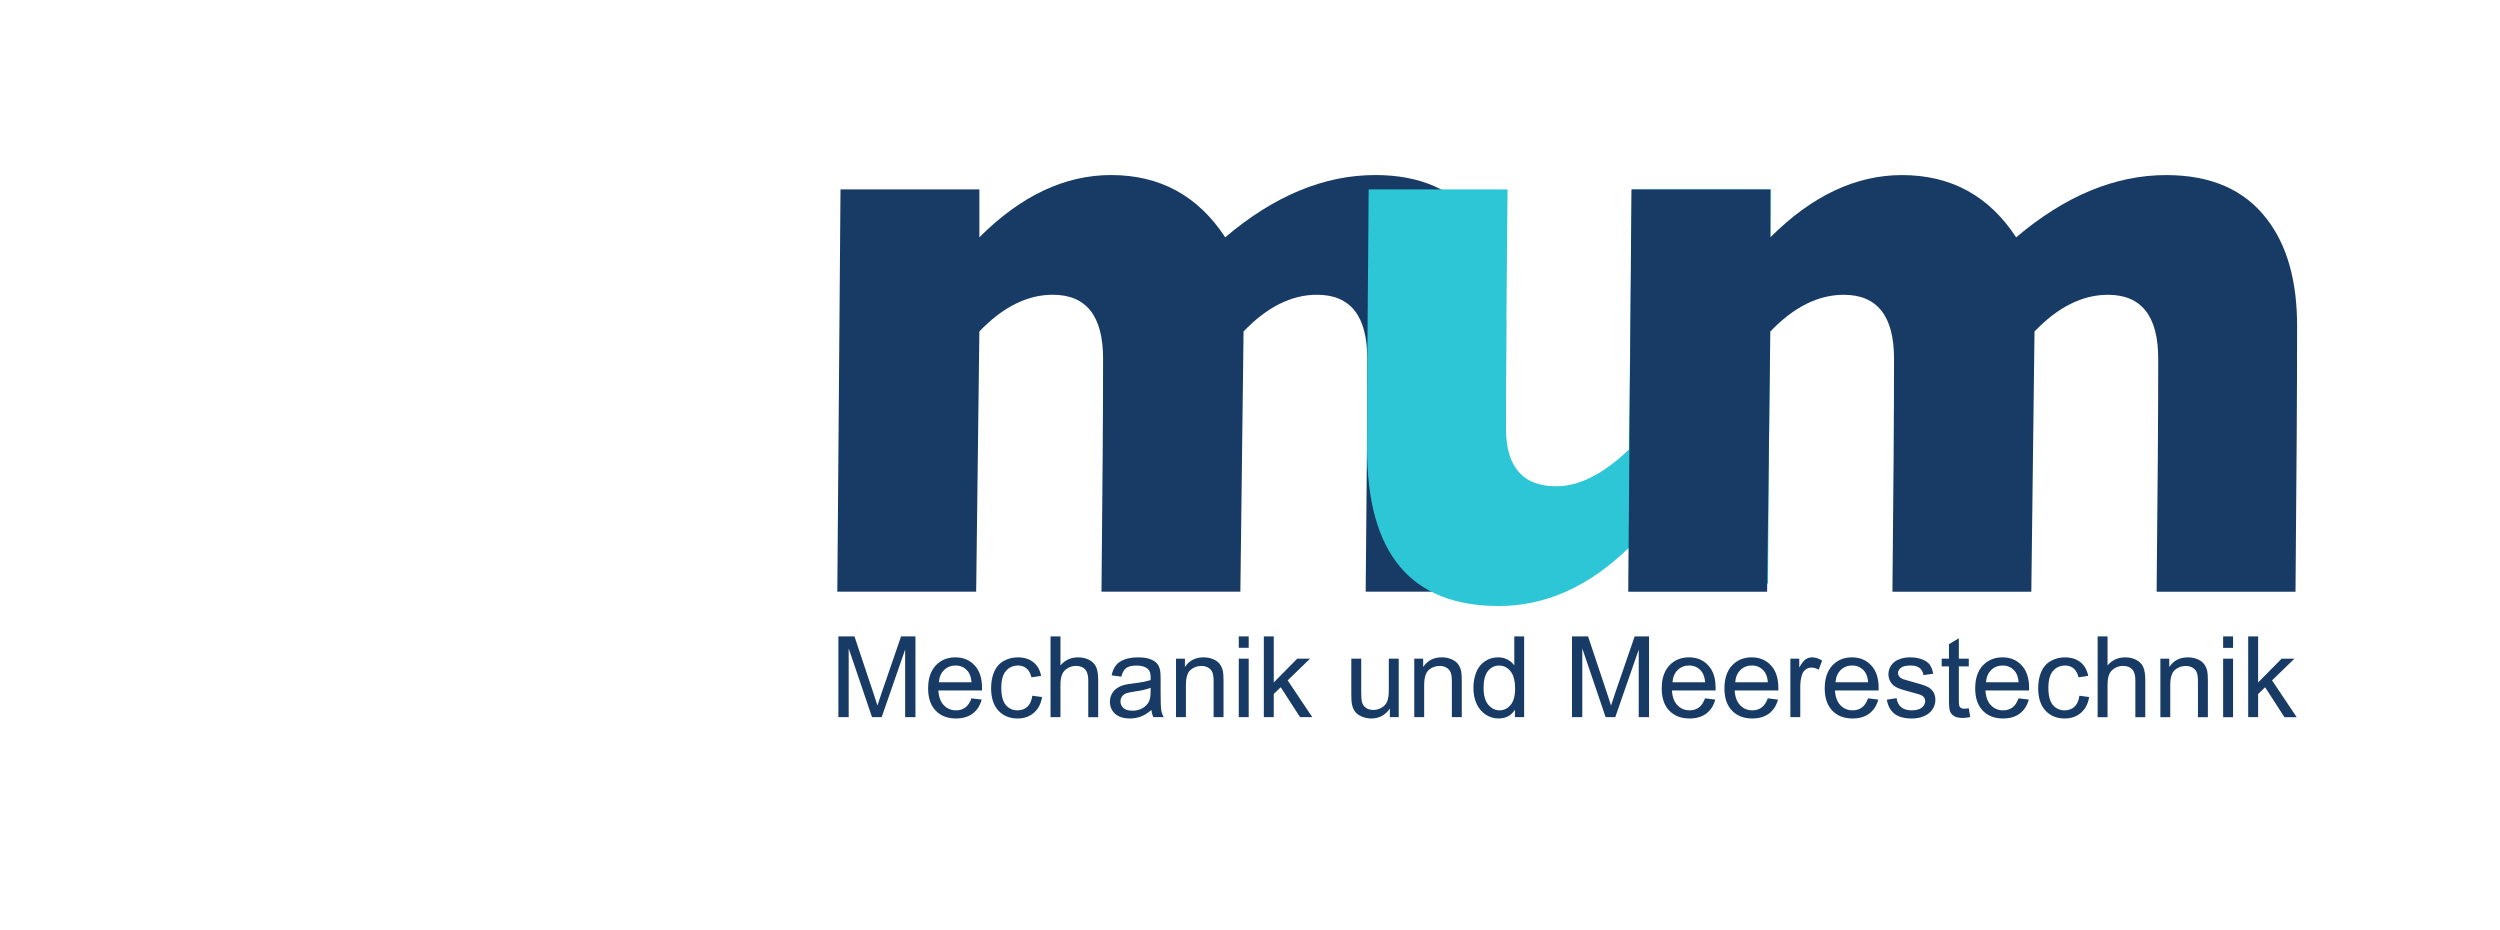 <?xml version="1.0" encoding="UTF-8" standalone="no"?>
<!-- Created with Inkscape (http://www.inkscape.org/) -->
<svg xmlns:dc="http://purl.org/dc/elements/1.1/" xmlns:cc="http://creativecommons.org/ns#" xmlns:rdf="http://www.w3.org/1999/02/22-rdf-syntax-ns#" xmlns:svg="http://www.w3.org/2000/svg" xmlns="http://www.w3.org/2000/svg" xmlns:sodipodi="http://sodipodi.sourceforge.net/DTD/sodipodi-0.dtd" xmlns:inkscape="http://www.inkscape.org/namespaces/inkscape" width="100%" height="100%" preserveAspectRatio="xMinYMin meet" viewBox="0 0 313.342 116.551" id="svg2" version="1.1" inkscape:version="0.48.5 r10040" sodipodi:docname="mumlogo.svg">
  <defs id="defs4"/>
  <sodipodi:namedview id="base" pagecolor="#ffffff" bordercolor="#666666" borderopacity="1.0" inkscape:pageopacity="0.0" inkscape:pageshadow="2" inkscape:zoom="4" inkscape:cx="102.69677" inkscape:cy="54.858139" inkscape:document-units="px" inkscape:current-layer="layer1" showgrid="true" fit-margin-top="0" fit-margin-left="0" fit-margin-right="0" fit-margin-bottom="0" inkscape:window-width="2560" inkscape:window-height="1378" inkscape:window-x="2552" inkscape:window-y="-8" inkscape:window-maximized="1">
    <inkscape:grid type="xygrid" id="grid2986"/>
  </sodipodi:namedview>
  <g inkscape:label="Ebene 1" inkscape:groupmode="layer" id="layer1" transform="translate(-208.669,-480.933)">
    <path id="path3036" style="fill:#183b65;fill-opacity:1;fill-rule:nonzero;stroke:none" d="m 313.749,570.82 0,-10.12 2.017,0 2.394,7.165 c 0.221,0.667 0.384,1.166 0.483,1.499 0.115,-0.368 0.294,-0.91 0.539,-1.624 l 2.422,-7.04 1.803,0 0,10.12 -1.291,0 0,-8.47 -2.941,8.47 -1.209,0 -2.926,-8.614 0,8.614 z m 16.677,-2.361 1.284,0.158 c -0.203,0.752 -0.577,1.334 -1.124,1.748 -0.549,0.412 -1.249,0.62 -2.099,0.62 -1.072,0 -1.922,-0.33 -2.549,-0.99 -0.629,-0.66 -0.942,-1.586 -0.942,-2.778 0,-1.235 0.318,-2.191 0.952,-2.872 0.636,-0.681 1.458,-1.023 2.472,-1.023 0.98,0 1.781,0.335 2.401,1.001 0.622,0.667 0.933,1.607 0.933,2.816 0,0.075 -0.002,0.186 -0.007,0.332 l -5.466,0 c 0.045,0.806 0.273,1.423 0.683,1.85 0.41,0.429 0.919,0.643 1.532,0.643 0.455,0 0.844,-0.12 1.166,-0.36 0.323,-0.238 0.577,-0.619 0.766,-1.145 z m -4.079,-2.01 4.093,0 c -0.054,-0.615 -0.212,-1.079 -0.469,-1.385 -0.396,-0.478 -0.91,-0.719 -1.539,-0.719 -0.57,0 -1.051,0.191 -1.439,0.572 -0.389,0.382 -0.603,0.893 -0.646,1.532 z m 11.708,1.685 1.221,0.16 c -0.132,0.841 -0.474,1.501 -1.025,1.977 -0.549,0.476 -1.225,0.714 -2.026,0.714 -1.001,0 -1.81,-0.327 -2.417,-0.982 -0.61,-0.655 -0.917,-1.595 -0.917,-2.82 0,-0.792 0.132,-1.484 0.393,-2.078 0.264,-0.594 0.662,-1.039 1.199,-1.336 0.535,-0.297 1.119,-0.445 1.748,-0.445 0.796,0 1.449,0.203 1.953,0.605 0.507,0.403 0.832,0.973 0.976,1.715 l -1.209,0.186 c -0.115,-0.492 -0.318,-0.862 -0.61,-1.112 -0.292,-0.247 -0.646,-0.372 -1.06,-0.372 -0.627,0 -1.136,0.224 -1.527,0.674 -0.391,0.448 -0.587,1.157 -0.587,2.128 0,0.985 0.189,1.701 0.568,2.149 0.377,0.445 0.869,0.669 1.477,0.669 0.488,0 0.893,-0.151 1.221,-0.45 0.327,-0.299 0.535,-0.759 0.622,-1.381 z m 2.286,2.686 0,-10.12 1.242,0 0,3.631 c 0.58,-0.671 1.312,-1.008 2.196,-1.008 0.542,0 1.013,0.108 1.414,0.323 0.401,0.212 0.688,0.509 0.86,0.886 0.172,0.377 0.259,0.926 0.259,1.642 l 0,4.646 -1.244,0 0,-4.646 c 0,-0.62 -0.134,-1.072 -0.403,-1.355 -0.269,-0.283 -0.65,-0.426 -1.143,-0.426 -0.368,0 -0.714,0.097 -1.039,0.288 -0.325,0.191 -0.556,0.45 -0.693,0.777 -0.139,0.325 -0.207,0.778 -0.207,1.352 l 0,4.01 z m 12.646,-0.905 c -0.462,0.391 -0.905,0.667 -1.329,0.829 -0.426,0.16 -0.883,0.24 -1.371,0.24 -0.806,0 -1.423,-0.195 -1.857,-0.589 -0.431,-0.393 -0.648,-0.898 -0.648,-1.508 0,-0.36 0.08,-0.688 0.245,-0.985 0.163,-0.297 0.377,-0.535 0.641,-0.714 0.266,-0.179 0.563,-0.316 0.895,-0.407 0.243,-0.064 0.61,-0.127 1.103,-0.186 1.004,-0.12 1.744,-0.261 2.217,-0.429 0.006,-0.17 0.007,-0.278 0.007,-0.323 0,-0.507 -0.118,-0.865 -0.353,-1.07 -0.316,-0.283 -0.789,-0.422 -1.414,-0.422 -0.584,0 -1.015,0.101 -1.296,0.306 -0.278,0.205 -0.483,0.568 -0.617,1.089 l -1.214,-0.167 c 0.111,-0.518 0.292,-0.94 0.544,-1.258 0.252,-0.32 0.62,-0.568 1.098,-0.74 0.478,-0.172 1.032,-0.259 1.663,-0.259 0.627,0 1.133,0.075 1.524,0.221 0.391,0.148 0.679,0.332 0.865,0.556 0.184,0.224 0.311,0.504 0.386,0.846 0.04,0.212 0.061,0.594 0.061,1.145 l 0,1.656 c 0,1.157 0.026,1.887 0.08,2.191 0.052,0.306 0.158,0.601 0.313,0.881 l -1.298,0 c -0.127,-0.257 -0.212,-0.558 -0.247,-0.905 z m -0.104,-2.776 c -0.452,0.186 -1.129,0.342 -2.029,0.471 -0.511,0.073 -0.874,0.156 -1.084,0.247 -0.212,0.092 -0.377,0.226 -0.49,0.405 -0.115,0.177 -0.174,0.372 -0.174,0.589 0,0.332 0.127,0.608 0.377,0.829 0.25,0.219 0.617,0.33 1.1,0.33 0.478,0 0.905,-0.104 1.277,-0.313 0.372,-0.21 0.648,-0.497 0.822,-0.86 0.134,-0.28 0.2,-0.695 0.2,-1.242 z m 3.183,3.68 0,-7.33 1.117,0 0,1.041 c 0.54,-0.806 1.317,-1.209 2.333,-1.209 0.443,0 0.848,0.08 1.218,0.238 0.372,0.16 0.648,0.367 0.832,0.627 0.186,0.257 0.313,0.563 0.388,0.917 0.045,0.231 0.068,0.634 0.068,1.209 l 0,4.507 -1.244,0 0,-4.46 c 0,-0.504 -0.047,-0.884 -0.144,-1.136 -0.097,-0.25 -0.269,-0.45 -0.513,-0.598 -0.248,-0.151 -0.535,-0.226 -0.867,-0.226 -0.53,0 -0.985,0.17 -1.371,0.504 -0.384,0.337 -0.575,0.973 -0.575,1.913 l 0,4.003 z m 7.867,-8.69 0,-1.43 1.244,0 0,1.43 z m 0,8.69 0,-7.33 1.244,0 0,7.33 z m 3.141,0 0,-10.12 1.244,0 0,5.77 2.94,-2.98 1.607,0 -2.802,2.719 3.087,4.611 -1.534,0 -2.422,-3.749 -0.876,0.843 0,2.905 z m 15.796,0 0,-1.077 c -0.572,0.829 -1.348,1.242 -2.328,1.242 -0.431,0 -0.836,-0.082 -1.211,-0.247 -0.374,-0.165 -0.653,-0.375 -0.834,-0.625 -0.184,-0.252 -0.311,-0.558 -0.384,-0.921 -0.05,-0.245 -0.076,-0.631 -0.076,-1.162 l 0,-4.54 1.242,0 0,4.064 c 0,0.65 0.026,1.086 0.075,1.312 0.08,0.328 0.245,0.582 0.497,0.77 0.255,0.186 0.568,0.278 0.94,0.278 0.372,0 0.721,-0.094 1.049,-0.285 0.328,-0.191 0.558,-0.453 0.693,-0.78 0.137,-0.33 0.205,-0.808 0.205,-1.432 l 0,-3.928 1.242,0 0,7.33 z m 3.058,0 0,-7.33 1.117,0 0,1.041 c 0.539,-0.806 1.317,-1.209 2.333,-1.209 0.443,0 0.848,0.08 1.218,0.238 0.372,0.16 0.648,0.367 0.832,0.627 0.186,0.257 0.313,0.563 0.388,0.917 0.045,0.231 0.069,0.634 0.069,1.209 l 0,4.507 -1.244,0 0,-4.46 c 0,-0.504 -0.047,-0.884 -0.144,-1.136 -0.097,-0.25 -0.269,-0.45 -0.513,-0.598 -0.248,-0.151 -0.535,-0.226 -0.867,-0.226 -0.53,0 -0.985,0.17 -1.372,0.504 -0.384,0.337 -0.575,0.973 -0.575,1.913 l 0,4.003 z m 12.617,0 0,-0.926 c -0.464,0.728 -1.147,1.091 -2.05,1.091 -0.584,0 -1.122,-0.16 -1.611,-0.483 -0.49,-0.32 -0.869,-0.77 -1.14,-1.35 -0.269,-0.577 -0.403,-1.239 -0.403,-1.991 0,-0.731 0.123,-1.395 0.366,-1.991 0.245,-0.596 0.61,-1.053 1.098,-1.369 0.487,-0.318 1.034,-0.478 1.637,-0.478 0.44,0 0.834,0.094 1.178,0.28 0.347,0.186 0.627,0.429 0.844,0.728 l 0,-3.631 1.235,0 0,10.12 z m -3.928,-3.659 c 0,0.94 0.198,1.642 0.594,2.106 0.395,0.464 0.862,0.697 1.402,0.697 0.542,0 1.004,-0.224 1.383,-0.667 0.379,-0.443 0.57,-1.122 0.57,-2.033 0,-1.004 -0.193,-1.739 -0.58,-2.208 -0.386,-0.471 -0.862,-0.704 -1.43,-0.704 -0.552,0 -1.013,0.226 -1.383,0.676 -0.37,0.45 -0.556,1.162 -0.556,2.132 z m 11.079,3.659 0,-10.12 2.017,0 2.394,7.165 c 0.221,0.667 0.384,1.166 0.483,1.499 0.115,-0.368 0.294,-0.91 0.539,-1.624 l 2.422,-7.04 1.803,0 0,10.12 -1.291,0 0,-8.47 -2.94,8.47 -1.209,0 -2.926,-8.614 0,8.614 z m 16.677,-2.361 1.284,0.158 c -0.203,0.752 -0.577,1.334 -1.124,1.748 -0.549,0.412 -1.249,0.62 -2.099,0.62 -1.072,0 -1.922,-0.33 -2.55,-0.99 -0.629,-0.66 -0.942,-1.586 -0.942,-2.778 0,-0.471 0.046,-0.901 0.139,-1.291 0.15,-0.633 0.421,-1.16 0.813,-1.581 0.636,-0.681 1.459,-1.023 2.471,-1.023 0.98,0 1.781,0.335 2.401,1.001 0.503,0.539 0.803,1.257 0.899,2.151 0.023,0.212 0.034,0.433 0.034,0.664 0,0.075 -0.002,0.186 -0.007,0.332 l -5.466,0 c 0.045,0.806 0.273,1.423 0.683,1.85 0.41,0.429 0.919,0.643 1.531,0.643 0.455,0 0.844,-0.12 1.166,-0.36 0.323,-0.238 0.578,-0.619 0.766,-1.145 z m -4.079,-2.01 4.093,0 c -0.054,-0.615 -0.212,-1.079 -0.469,-1.385 -0.396,-0.478 -0.909,-0.719 -1.538,-0.719 -0.571,0 -1.051,0.191 -1.44,0.572 -0.388,0.382 -0.603,0.893 -0.645,1.532 z m 11.941,2.01 1.284,0.158 c -0.203,0.752 -0.578,1.334 -1.124,1.748 -0.549,0.412 -1.249,0.62 -2.099,0.62 -1.072,0 -1.923,-0.33 -2.55,-0.99 -0.629,-0.66 -0.942,-1.586 -0.942,-2.778 0,-1.235 0.318,-2.191 0.952,-2.872 0.636,-0.681 1.459,-1.023 2.472,-1.023 0.98,0 1.781,0.335 2.401,1.001 0.622,0.667 0.933,1.607 0.933,2.816 0,0.075 -0.002,0.186 -0.007,0.332 l -5.466,0 c 0.045,0.806 0.273,1.423 0.683,1.85 0.41,0.429 0.919,0.643 1.531,0.643 0.454,0 0.843,-0.12 1.166,-0.36 0.322,-0.238 0.577,-0.619 0.766,-1.145 z m -4.079,-2.01 4.093,0 c -0.054,-0.615 -0.212,-1.079 -0.469,-1.385 -0.396,-0.478 -0.909,-0.719 -1.538,-0.719 -0.57,0 -1.051,0.191 -1.439,0.572 -0.389,0.382 -0.603,0.893 -0.646,1.532 z m 6.911,4.371 0,-7.33 1.117,0 0,1.11 c 0.285,-0.518 0.549,-0.862 0.792,-1.027 0.24,-0.165 0.506,-0.25 0.796,-0.25 0.42,0 0.844,0.134 1.277,0.401 l -0.429,1.155 c -0.302,-0.181 -0.605,-0.271 -0.909,-0.271 -0.274,0 -0.516,0.082 -0.733,0.245 -0.217,0.165 -0.37,0.391 -0.461,0.681 -0.139,0.441 -0.207,0.924 -0.207,1.449 l 0,3.838 z m 9.738,-2.361 1.284,0.158 c -0.203,0.752 -0.578,1.334 -1.124,1.748 -0.549,0.412 -1.249,0.62 -2.099,0.62 -1.072,0 -1.923,-0.33 -2.55,-0.99 -0.629,-0.66 -0.942,-1.586 -0.942,-2.778 0,-1.235 0.318,-2.191 0.952,-2.872 0.636,-0.681 1.459,-1.023 2.471,-1.023 0.98,0 1.781,0.335 2.401,1.001 0.622,0.667 0.933,1.607 0.933,2.816 0,0.075 -0.002,0.186 -0.007,0.332 l -5.467,0 c 0.045,0.806 0.273,1.423 0.684,1.85 0.41,0.429 0.919,0.643 1.531,0.643 0.454,0 0.843,-0.12 1.166,-0.36 0.323,-0.238 0.577,-0.619 0.766,-1.145 z m -4.079,-2.01 4.093,0 c -0.054,-0.615 -0.212,-1.079 -0.469,-1.385 -0.396,-0.478 -0.909,-0.719 -1.538,-0.719 -0.57,0 -1.051,0.191 -1.44,0.572 -0.388,0.382 -0.603,0.893 -0.645,1.532 z m 6.428,2.182 1.228,-0.193 c 0.068,0.493 0.261,0.869 0.577,1.133 0.313,0.262 0.754,0.393 1.322,0.393 0.57,0 0.994,-0.118 1.27,-0.349 0.276,-0.233 0.414,-0.506 0.414,-0.818 0,-0.283 -0.122,-0.502 -0.368,-0.664 -0.17,-0.111 -0.593,-0.25 -1.27,-0.419 -0.909,-0.231 -1.543,-0.429 -1.894,-0.599 -0.351,-0.167 -0.62,-0.401 -0.801,-0.697 -0.182,-0.297 -0.273,-0.625 -0.273,-0.983 0,-0.327 0.075,-0.629 0.226,-0.907 0.149,-0.28 0.354,-0.511 0.611,-0.695 0.193,-0.141 0.457,-0.264 0.789,-0.363 0.335,-0.099 0.693,-0.148 1.075,-0.148 0.575,0 1.079,0.085 1.515,0.25 0.436,0.165 0.756,0.389 0.964,0.672 0.208,0.285 0.349,0.662 0.427,1.136 l -1.213,0.167 c -0.057,-0.377 -0.217,-0.672 -0.481,-0.884 -0.263,-0.212 -0.638,-0.318 -1.121,-0.318 -0.57,0 -0.978,0.094 -1.221,0.283 -0.245,0.188 -0.368,0.41 -0.368,0.662 0,0.162 0.052,0.306 0.153,0.436 0.101,0.134 0.259,0.243 0.476,0.332 0.125,0.045 0.49,0.151 1.098,0.316 0.879,0.236 1.492,0.427 1.838,0.577 0.349,0.148 0.622,0.367 0.82,0.653 0.198,0.285 0.297,0.639 0.297,1.063 0,0.415 -0.123,0.804 -0.363,1.171 -0.242,0.365 -0.591,0.648 -1.046,0.848 -0.455,0.2 -0.971,0.299 -1.545,0.299 -0.954,0 -1.68,-0.198 -2.18,-0.594 -0.499,-0.396 -0.817,-0.982 -0.954,-1.76 z m 10.278,1.077 0.179,1.098 c -0.348,0.073 -0.662,0.111 -0.938,0.111 -0.453,0 -0.801,-0.071 -1.051,-0.214 -0.247,-0.141 -0.422,-0.33 -0.523,-0.563 -0.101,-0.231 -0.153,-0.721 -0.153,-1.465 l 0,-4.218 -0.912,0 0,-0.966 0.912,0 0,-1.817 1.237,-0.745 0,2.561 1.249,0 0,0.966 -1.249,0 0,4.286 c 0,0.356 0.021,0.582 0.064,0.683 0.045,0.101 0.115,0.181 0.215,0.243 0.099,0.059 0.24,0.089 0.424,0.089 0.139,0 0.321,-0.017 0.547,-0.05 z m 6.232,-1.249 1.284,0.158 c -0.203,0.752 -0.578,1.334 -1.124,1.748 -0.549,0.412 -1.249,0.62 -2.099,0.62 -1.072,0 -1.923,-0.33 -2.55,-0.99 -0.629,-0.66 -0.942,-1.586 -0.942,-2.778 0,-1.235 0.318,-2.191 0.952,-2.872 0.636,-0.681 1.458,-1.023 2.471,-1.023 0.98,0 1.781,0.335 2.401,1.001 0.622,0.667 0.933,1.607 0.933,2.816 0,0.075 -0.002,0.186 -0.007,0.332 l -5.466,0 c 0.045,0.806 0.273,1.423 0.683,1.85 0.41,0.429 0.919,0.643 1.531,0.643 0.455,0 0.844,-0.12 1.166,-0.36 0.323,-0.238 0.577,-0.619 0.766,-1.145 z m -4.078,-2.01 4.093,0 c -0.054,-0.615 -0.212,-1.079 -0.469,-1.385 -0.396,-0.478 -0.91,-0.719 -1.539,-0.719 -0.57,0 -1.051,0.191 -1.439,0.572 -0.388,0.382 -0.603,0.893 -0.645,1.532 z m 11.708,1.685 1.22,0.16 c -0.132,0.841 -0.473,1.501 -1.025,1.977 -0.549,0.476 -1.225,0.714 -2.026,0.714 -1.002,0 -1.81,-0.327 -2.418,-0.982 -0.61,-0.655 -0.916,-1.595 -0.916,-2.82 0,-0.792 0.132,-1.484 0.393,-2.078 0.264,-0.594 0.662,-1.039 1.199,-1.336 0.535,-0.297 1.119,-0.445 1.748,-0.445 0.796,0 1.449,0.203 1.953,0.605 0.506,0.403 0.832,0.973 0.975,1.715 l -1.209,0.186 c -0.115,-0.492 -0.318,-0.862 -0.61,-1.112 -0.292,-0.247 -0.645,-0.372 -1.06,-0.372 -0.626,0 -1.136,0.224 -1.527,0.674 -0.391,0.448 -0.586,1.157 -0.586,2.128 0,0.985 0.188,1.701 0.568,2.149 0.377,0.445 0.869,0.669 1.477,0.669 0.488,0 0.893,-0.151 1.221,-0.45 0.328,-0.299 0.535,-0.759 0.622,-1.381 z m 2.286,2.686 0,-10.12 1.242,0 0,3.631 c 0.579,-0.671 1.312,-1.008 2.196,-1.008 0.542,0 1.013,0.108 1.414,0.323 0.4,0.212 0.688,0.509 0.86,0.886 0.172,0.377 0.259,0.926 0.259,1.642 l 0,4.646 -1.244,0 0,-4.646 c 0,-0.62 -0.135,-1.072 -0.403,-1.355 -0.269,-0.283 -0.651,-0.426 -1.143,-0.426 -0.368,0 -0.714,0.097 -1.039,0.288 -0.325,0.191 -0.556,0.45 -0.693,0.777 -0.139,0.325 -0.207,0.778 -0.207,1.352 l 0,4.01 z m 7.862,0 0,-7.33 1.117,0 0,1.041 c 0.539,-0.806 1.317,-1.209 2.332,-1.209 0.443,0 0.848,0.08 1.218,0.238 0.372,0.16 0.648,0.367 0.832,0.627 0.186,0.257 0.313,0.563 0.388,0.917 0.045,0.231 0.068,0.634 0.068,1.209 l 0,4.507 -1.244,0 0,-4.46 c 0,-0.504 -0.047,-0.884 -0.144,-1.136 -0.096,-0.25 -0.269,-0.45 -0.513,-0.598 -0.247,-0.151 -0.535,-0.226 -0.867,-0.226 -0.53,0 -0.985,0.17 -1.372,0.504 -0.384,0.337 -0.575,0.973 -0.575,1.913 l 0,4.003 z m 7.867,-8.69 0,-1.43 1.244,0 0,1.43 z m 0,8.69 0,-7.33 1.244,0 0,7.33 z m 3.141,0 0,-10.12 1.244,0 0,5.77 2.941,-2.98 1.607,0 -2.801,2.719 3.087,4.611 -1.534,0 -2.422,-3.749 -0.877,0.843 0,2.905 -1.244,0" inkscape:connector-curvature="0" sodipodi:nodetypes="cccccccccccccccccccscscscscccsccccccssccccscsccsccccscscsccccccsccsccscsccsccccscscccccscscccccscccsscccccccccscsccscccccscccsccsccscscccccccccccccccccccccccccccscccsccsccsccsccccccccscccsccsccscsccccsccsccsccccccscscscscscccccccccccccccccccscsscscsscccsccccccscccccscscscscccsccccccscccccccsccsccscccccscscscscccsccccccscccccscsccccscccscccccscscccccsccsscccsccsccccccccccsccsccccscscscscccsccccccscccccscsccsccccscscsccccccsccsccscsccsccccccscccsccsccscsccccccccccccccccccccccccc"/>
    <path id="path3038" style="fill:#183b65;fill-opacity:1;fill-rule:nonzero;stroke:none" d="m 331.022,555.092 -17.407,0 0.4,-50.419 17.406,0 0,6.002 c 5.202,-5.202 10.704,-7.803 16.506,-7.803 6.136,0 10.904,2.601 14.305,7.803 6.136,-5.202 12.405,-7.803 18.807,-7.803 5.602,0 9.804,1.834 12.605,5.502 2.535,3.268 3.802,7.736 3.802,13.405 0,7.403 -0.067,18.507 -0.2,33.312 l -17.407,0 c 0.133,-12.938 0.2,-22.675 0.2,-29.211 0,-5.335 -2.101,-8.003 -6.302,-8.003 -3.201,0 -6.27,1.534 -9.204,4.601 l -0.4,32.612 -17.407,0 c 0.133,-12.938 0.2,-22.675 0.2,-29.211 0,-5.335 -2.101,-8.003 -6.302,-8.003 -3.201,0 -6.269,1.534 -9.204,4.601 l -0.4,32.612" inkscape:connector-curvature="0"/>
    <path id="path3040" style="fill:#2dc6d6;fill-opacity:1;fill-rule:nonzero;stroke:none" d="m 412.825,537.28 0.4,-32.612 17.407,0 -0.367,49.419 -17.44,0 0,-4.502 c -5.002,4.868 -10.437,7.303 -16.306,7.303 -11.004,0 -16.506,-6.569 -16.506,-19.707 0,-6.869 0.066,-17.707 0.2,-32.512 l 17.407,0 c -0.133,12.938 -0.2,22.909 -0.2,29.911 0,4.868 2.101,7.303 6.302,7.303 2.868,0 5.902,-1.534 9.103,-4.602" inkscape:connector-curvature="0"/>
    <path id="path3042" style="fill:#183b65;fill-opacity:1;fill-rule:nonzero;stroke:none" d="m 430.156,555.097 -17.406,0 0.4,-50.419 17.407,0 0,6.002 c 5.202,-5.202 10.704,-7.803 16.506,-7.803 6.135,0 10.904,2.601 14.305,7.803 6.136,-5.202 12.404,-7.803 18.807,-7.803 5.602,0 9.804,1.834 12.605,5.502 2.534,3.268 3.801,7.736 3.801,13.405 0,7.403 -0.066,18.507 -0.2,33.312 l -17.407,0 c 0.133,-12.938 0.2,-22.675 0.2,-29.211 0,-5.335 -2.101,-8.003 -6.303,-8.003 -3.201,0 -6.269,1.534 -9.203,4.601 l -0.4,32.612 -17.407,0 c 0.133,-12.938 0.2,-22.675 0.2,-29.211 0,-5.335 -2.101,-8.003 -6.302,-8.003 -3.201,0 -6.269,1.534 -9.203,4.601 l -0.401,32.612" inkscape:connector-curvature="0"/>
  </g>
</svg>